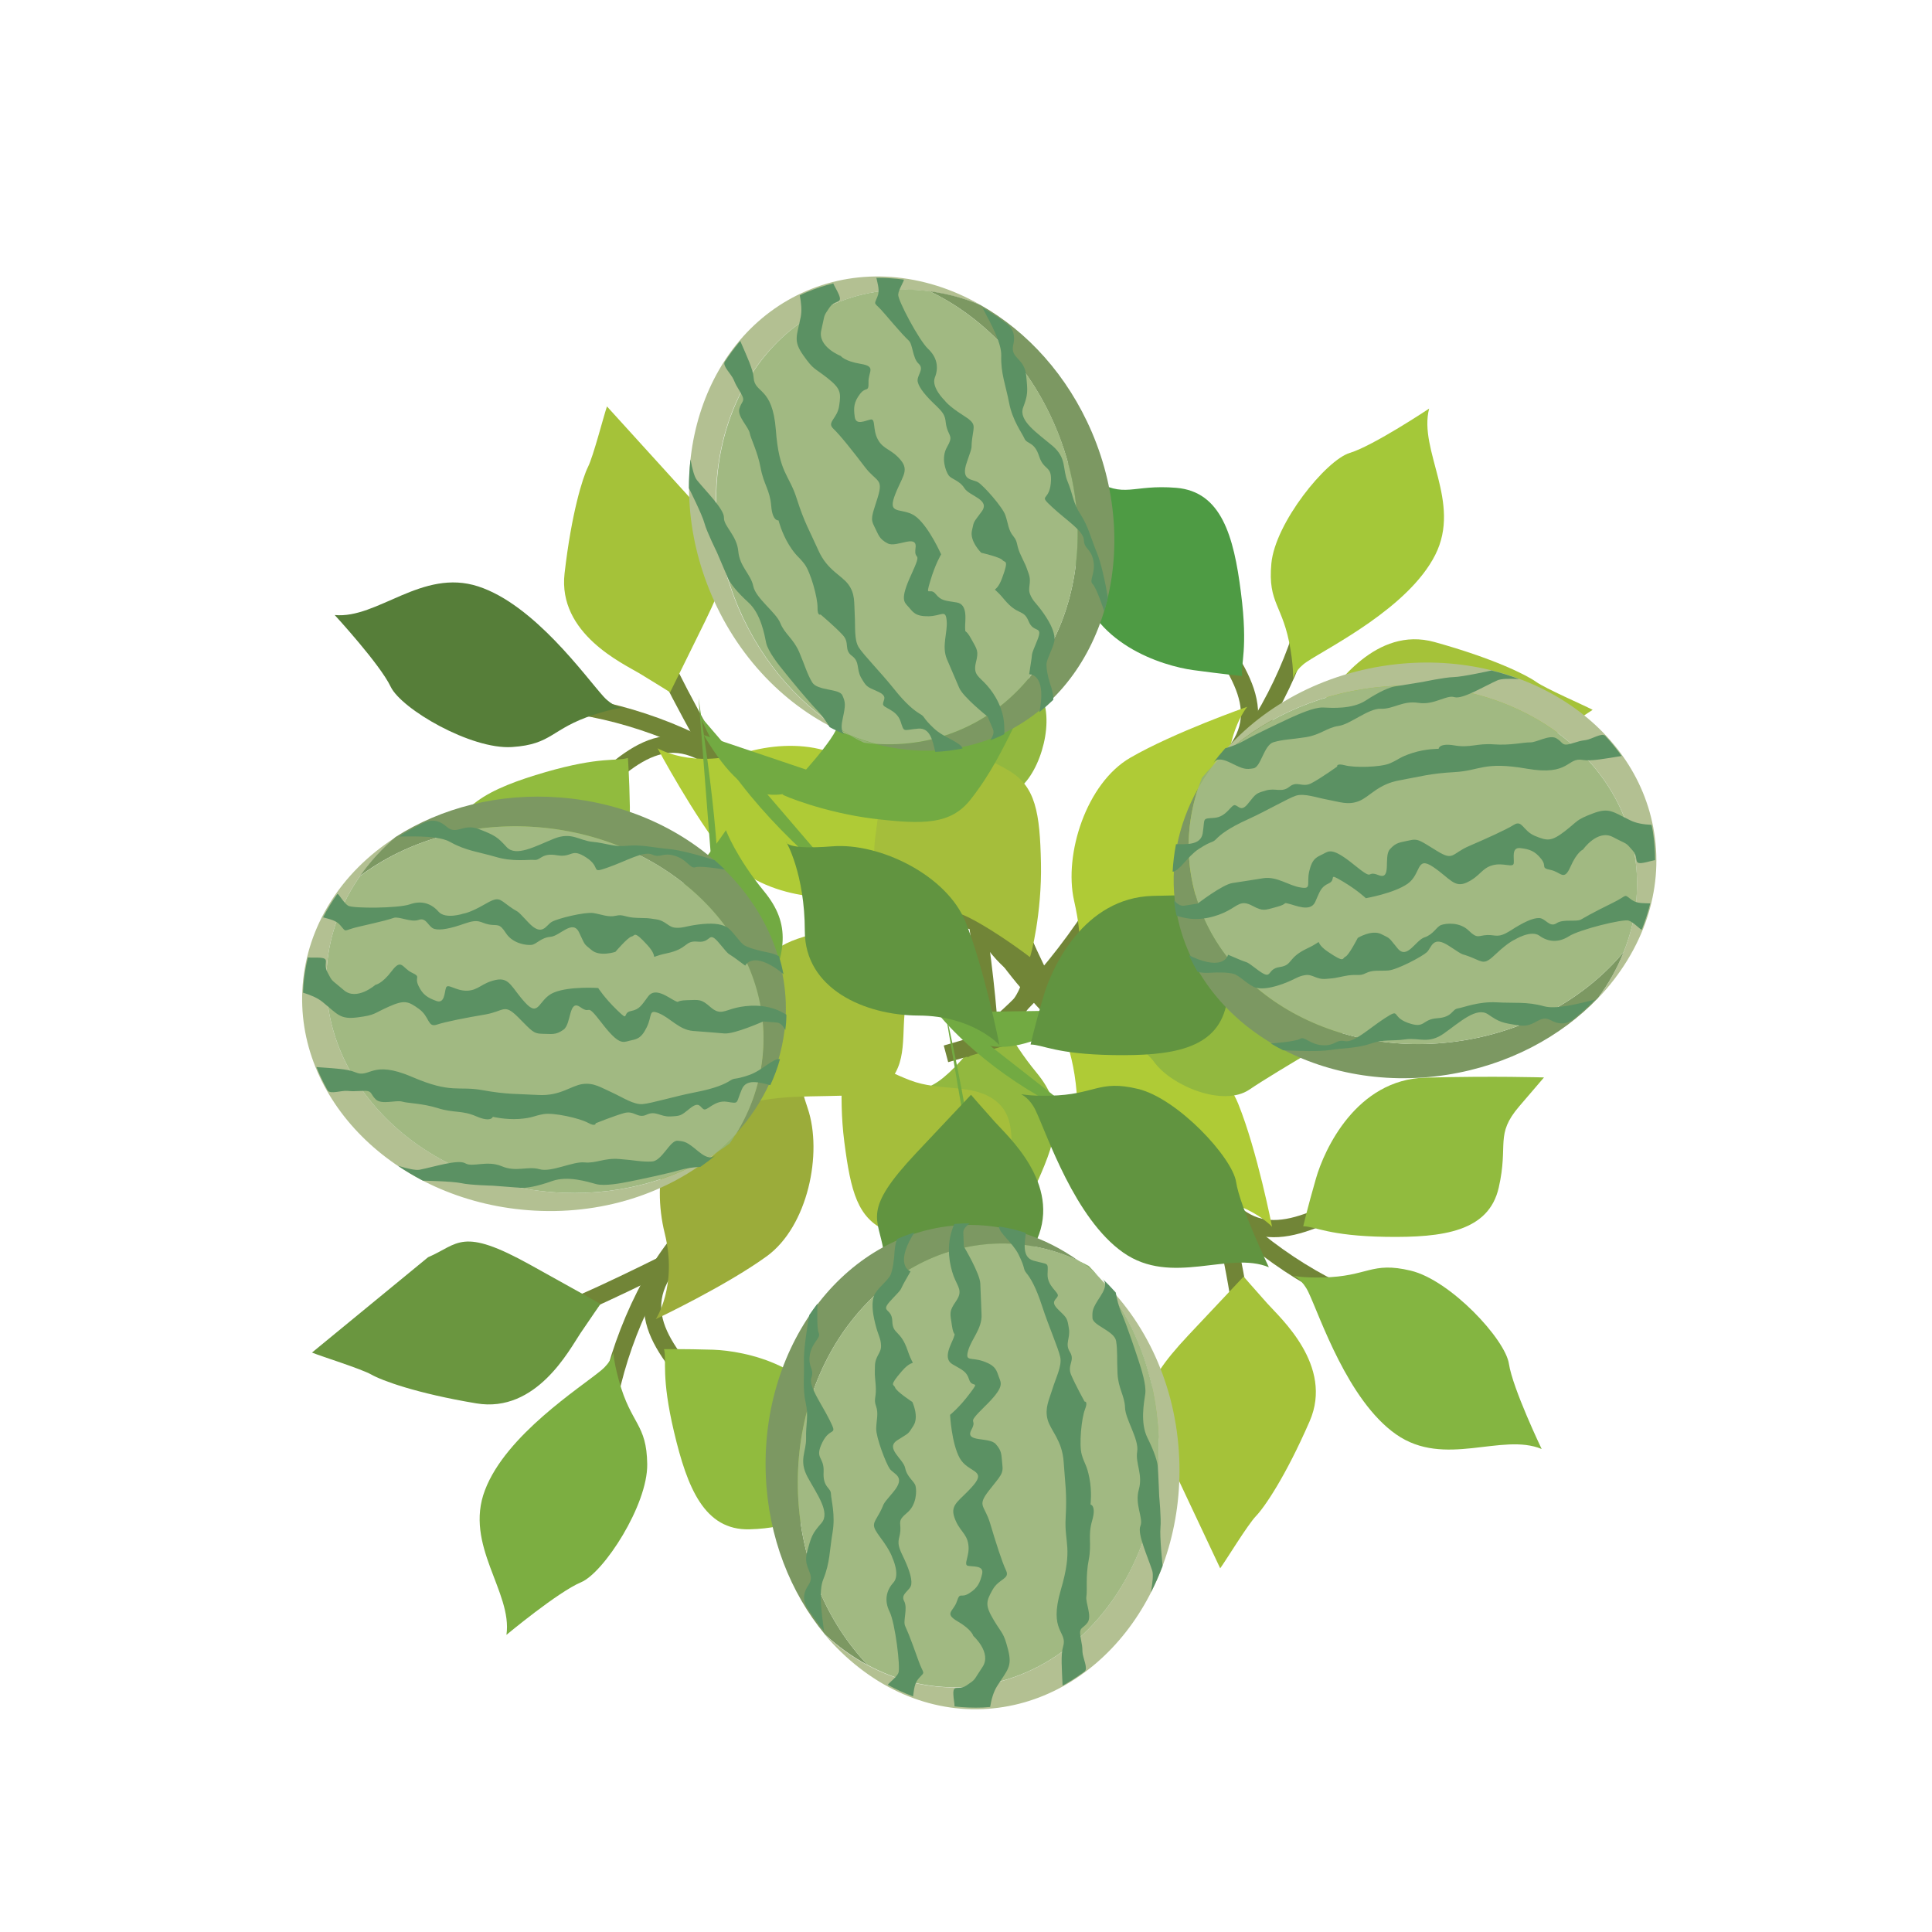<?xml version="1.0" encoding="utf-8"?>
<!-- Generator: Adobe Illustrator 23.1.1, SVG Export Plug-In . SVG Version: 6.00 Build 0)  -->
<svg version="1.1" id="Layer_1" xmlns="http://www.w3.org/2000/svg" xmlns:xlink="http://www.w3.org/1999/xlink" x="0px" y="0px"
	 viewBox="0 0 108 108" style="enable-background:new 0 0 108 108;" xml:space="preserve">
<style type="text/css">
	.st0{fill:none;stroke:#718537;stroke-width:0.963;stroke-miterlimit:10;}
	.st1{fill:#A5C239;}
	.st2{fill:#84B541;}
	.st3{fill:#91BB3E;}
	.st4{fill:#AFCB36;}
	.st5{fill:#92B83F;}
	.st6{fill:#A5BE3B;}
	.st7{fill:#6A963F;}
	.st8{fill:#7CAE41;}
	.st9{fill:#9BAC3A;}
	.st10{fill:#567E39;}
	.st11{fill:#A4C839;}
	.st12{fill:#4E9B44;}
	.st13{fill:#72AA42;}
	.st14{fill:#619440;}
	.st15{fill:#B3C092;}
	.st16{fill:#7C9862;}
	.st17{fill:#93B372;}
	.st18{fill:#A1B982;}
	.st19{fill:#5B9163;}
</style>
<g>
	<g>
		<g>
			<path class="st0" d="M69.6,75.57c-0.06-2.3-0.96-6.43-1.6-9.36"/>
			<path class="st0" d="M75.69,72.6c-3.04-1.22-6.94-3.97-8.87-6.94"/>
			<path class="st0" d="M76.74,66.62c-3.46,1.67-6.32,3.59-8.7,0.13"/>
			<path class="st0" d="M62.85,60.05c-3.66-2.83-7.13-6.59-8.48-9.89"/>
			<path class="st0" d="M55.35,62.76c0.42-4.77-0.88-12.09-1.06-13.59"/>
			<path class="st0" d="M61.81,53.69c-2.83,0.89-4.44,2.27-7.23-2.44"/>
			<path class="st1" d="M64.63,80.07c-0.29-1.83-1.23-2.21,1.83-5.46c3.06-3.25,3.06-3.25,3.06-3.25s0.61,0.71,1.32,1.5
				c0.71,0.8,3.73,3.47,2.37,6.59c-1.36,3.12-2.53,4.81-3,5.3s-1.66,2.45-2,2.92"/>
			<path class="st2" d="M86.18,81c-2.23-0.93-5.43,1.08-8.14-0.82s-4.25-6.59-4.9-7.95c-0.64-1.35-1.75-0.77,0.8-0.82
				s2.7-0.91,4.92-0.38c2.22,0.53,5.29,3.84,5.49,5.21C84.56,77.62,86.18,81,86.18,81z"/>
			<path class="st3" d="M72.85,68.55c0.67,0,1.41,0.54,4.62,0.59s5.75-0.3,6.31-2.75c0.56-2.45-0.23-2.94,1.15-4.55
				c1.38-1.61,1.38-1.61,1.38-1.61s-2.77-0.09-6.62,0.01c-3.86,0.1-5.66,4-6.13,5.65C73.09,67.52,72.85,68.55,72.85,68.55z"/>
			<path class="st4" d="M71.11,68.58c0,0-1.48-1.64-4.52-1.65c-3.04-0.01-6.36-1.51-6.36-4.72c0-3.21-1.04-4.99-1.04-4.99
				s-0.06,0.46,2.58,0.25c2.64-0.21,6.4,1.61,7.45,4.24C70.28,64.33,71.11,68.58,71.11,68.58z"/>
			<path class="st5" d="M52.87,72.66c0,0,3.91-3.92,5.11-6.57c1.2-2.65,1.53-4.23-0.03-6.12s-2.12-3.4-2.12-3.4s-2.2,3.28-3.65,4.05
				c-1.45,0.76-3.04,3.45-2.27,5.04S52.87,72.66,52.87,72.66z"/>
			<path class="st6" d="M58.98,54.58c0,0.05,2.34,1.02,5.12,1.36c2.79,0.33,4.29,0.32,5.39-1.07c1.1-1.39,1.83-2.85,2.61-4.47
				c0.78-1.62,0.88-2.28,1.52-2.43c0.64-0.15-0.81,0.56-3.88-0.2c-3.07-0.76-4.54-1.6-5.82-0.6c-1.28,1-1.23,2.86-2.27,4.34
				C60.62,52.99,58.98,54.58,58.98,54.58z"/>
		</g>
		<g>
			<path class="st0" d="M29.51,73.99c2.22-0.62,5.99-2.51,8.68-3.84"/>
			<path class="st0" d="M33.88,79.17c0.44-3.25,2.15-7.7,4.56-10.3"/>
			<path class="st0" d="M39.94,78.72c-2.46-2.94-5.03-5.25-2.26-8.4"/>
			<path class="st0" d="M42.9,63.64c1.85-4.24,4.64-8.53,7.5-10.64"/>
			<path class="st0" d="M38.44,57.03c4.73-0.77,11.5-3.82,12.92-4.36"/>
			<path class="st0" d="M48.82,61.08c-1.56-2.53-3.28-3.74,0.59-7.6"/>
			<path class="st7" d="M23.93,70.28c1.71-0.73,1.84-1.73,5.74,0.44c3.9,2.17,3.9,2.17,3.9,2.17s-0.53,0.76-1.13,1.65
				c-0.6,0.89-2.45,4.47-5.81,3.91c-3.36-0.56-5.29-1.28-5.87-1.61c-0.59-0.33-2.78-1.01-3.32-1.23"/>
			<path class="st8" d="M28.31,91.39c0.35-2.39-2.38-5.01-1.2-8.09c1.17-3.09,5.35-5.74,6.5-6.7c1.16-0.96,0.31-1.89,0.99,0.58
				s1.55,2.39,1.58,4.67c0.03,2.28-2.43,6.07-3.7,6.6C31.19,88.99,28.31,91.39,28.31,91.39z"/>
			<path class="st3" d="M37.12,75.42c0.16,0.64-0.18,1.5,0.56,4.63c0.74,3.13,1.7,5.5,4.21,5.44s2.8-0.94,4.7,0
				c1.9,0.94,1.9,0.94,1.9,0.94s-0.6-2.7-1.64-6.42c-1.04-3.71-5.27-4.5-6.98-4.56C38.17,75.4,37.12,75.42,37.12,75.42z"/>
			<path class="st9" d="M36.66,73.74c0,0,1.23-1.84,0.5-4.79c-0.73-2.95-0.1-6.54,3.02-7.33c3.11-0.79,4.58-2.23,4.58-2.23
				s-0.46,0.05,0.39,2.56c0.85,2.51,0.01,6.6-2.28,8.27C40.57,71.89,36.66,73.74,36.66,73.74z"/>
			<path class="st5" d="M28.23,57.05c0,0,4.76,2.83,7.62,3.34s4.48,0.44,5.93-1.52c1.45-1.97,2.77-2.89,2.77-2.89
				s-3.72-1.33-4.82-2.54c-1.1-1.21-4.09-2.1-5.44-0.96C32.93,53.62,28.23,57.05,28.23,57.05z"/>
			<path class="st6" d="M47.26,58.55c-0.05,0.02-0.42,2.52-0.06,5.3c0.36,2.78,0.74,4.24,2.36,4.96s3.21,1.08,4.97,1.44
				c1.76,0.36,2.42,0.29,2.72,0.88c0.3,0.58-0.75-0.65-0.76-3.81c-0.01-3.16,0.44-4.79-0.84-5.79c-1.28-0.99-3.07-0.49-4.77-1.14
				S47.26,58.55,47.26,58.55z"/>
		</g>
		<g>
			<path class="st0" d="M36.15,34.71c0.73,2.19,2.81,5.86,4.27,8.48"/>
			<path class="st0" d="M31.2,39.33c3.26,0.28,7.8,1.76,10.52,4.03"/>
			<path class="st0" d="M31.95,45.35c2.81-2.61,4.99-5.29,8.28-2.68"/>
			<path class="st0" d="M47.16,47.56c4.33,1.63,8.75,4.2,11.01,6.96"/>
			<path class="st0" d="M53.53,42.77c1,4.69,4.39,11.3,5,12.68"/>
			<path class="st0" d="M50.02,53.34c2.45-1.68,3.58-3.47,7.62,0.21"/>
			<path class="st1" d="M39.58,28.94c0.82,1.67,1.82,1.76-0.15,5.76s-1.97,4-1.97,4s-0.79-0.5-1.7-1.05s-4.59-2.22-4.2-5.6
				c0.39-3.38,1.01-5.35,1.31-5.95c0.3-0.6,0.87-2.83,1.06-3.38"/>
			<path class="st10" d="M18.71,34.38c2.4,0.23,4.88-2.62,8.02-1.6c3.14,1.02,6,5.05,7.01,6.16s1.9,0.22-0.53,1.01
				s-2.31,1.66-4.59,1.81s-6.18-2.12-6.78-3.37C21.25,37.14,18.71,34.38,18.71,34.38z"/>
			<path class="st3" d="M35.1,42.37c-0.64,0.2-1.51-0.1-4.6,0.79c-3.09,0.9-5.41,1.97-5.22,4.48c0.18,2.51,1.08,2.75,0.24,4.69
				c-0.85,1.95-0.85,1.95-0.85,1.95s2.67-0.73,6.33-1.96c3.66-1.23,4.23-5.49,4.21-7.2C35.18,43.42,35.1,42.37,35.1,42.37z"/>
			<path class="st4" d="M36.76,41.83c0,0,1.9,1.13,4.81,0.26c2.91-0.88,6.53-0.42,7.47,2.65c0.94,3.07,2.46,4.46,2.46,4.46
				s-0.07-0.46-2.54,0.52c-2.47,0.97-6.59,0.34-8.37-1.86C38.8,45.65,36.76,41.83,36.76,41.83z"/>
			<path class="st5" d="M53,32.57c0,0-2.59,4.89-2.95,7.78c-0.37,2.89-0.22,4.49,1.82,5.84c2.04,1.35,3.02,2.62,3.02,2.62
				s1.14-3.78,2.3-4.94c1.16-1.16,1.9-4.19,0.69-5.49C56.67,37.1,53,32.57,53,32.57z"/>
			<path class="st6" d="M52.46,51.66c-0.02-0.05-2.53-0.29-5.3,0.21c-2.76,0.5-4.19,0.95-4.83,2.61c-0.64,1.65-0.92,3.27-1.19,5.04
				c-0.27,1.77-0.17,2.43-0.74,2.76c-0.57,0.33,0.61-0.78,3.77-0.95c3.16-0.17,4.81,0.2,5.74-1.13c0.93-1.33,0.34-3.09,0.9-4.82
				C51.37,53.65,52.46,51.66,52.46,51.66z"/>
		</g>
		<g>
			<path class="st0" d="M76.85,40.02c-2.27,0.38-6.23,1.86-9.04,2.91"/>
			<path class="st0" d="M73.05,34.41c-0.78,3.18-2.95,7.43-5.62,9.76"/>
			<path class="st0" d="M66.99,34.22c2.14,3.19,4.45,5.75,1.36,8.59"/>
			<path class="st0" d="M62.44,48.9c-2.28,4.02-5.51,7.99-8.59,9.79"/>
			<path class="st0" d="M66.19,55.94c-4.78,0.26-11.84,2.58-13.31,2.97"/>
			<path class="st0" d="M56.29,50.82c1.28,2.68,2.87,4.07-1.39,7.5"/>
			<path class="st1" d="M82.01,44.3c-1.77,0.55-2.02,1.53-5.66-1.04c-3.65-2.57-3.65-2.57-3.65-2.57s0.61-0.7,1.3-1.52
				c0.69-0.82,2.91-4.19,6.19-3.28c3.28,0.91,5.12,1.83,5.67,2.22c0.55,0.39,2.66,1.3,3.17,1.57"/>
			<path class="st11" d="M79.89,22.84c-0.61,2.34,1.83,5.23,0.34,8.18s-5.92,5.14-7.17,5.97s-0.51,1.84-0.92-0.68
				s-1.28-2.54-1.07-4.81c0.21-2.27,3.06-5.78,4.38-6.18S79.89,22.84,79.89,22.84z"/>
			<path class="st12" d="M69.44,37.79c-0.1-0.66,0.34-1.47-0.07-4.66c-0.4-3.19-1.11-5.65-3.61-5.86s-2.88,0.64-4.67-0.49
				c-1.79-1.14-1.79-1.14-1.79-1.14s0.31,2.75,0.95,6.55s4.76,5.04,6.46,5.27S69.44,37.79,69.44,37.79z"/>
			<path class="st4" d="M69.72,39.51c0,0-1.41,1.7-1,4.71c0.42,3.01-0.6,6.51-3.77,6.97c-3.18,0.45-4.79,1.74-4.79,1.74
				s0.46,0-0.12-2.59s0.69-6.56,3.14-7.98C65.63,40.94,69.72,39.51,69.72,39.51z"/>
			<path class="st5" d="M76.34,57c0,0-4.43-3.32-7.22-4.13c-2.79-0.81-4.41-0.91-6.05,0.89c-1.65,1.8-3.06,2.58-3.06,2.58
				s3.56,1.72,4.52,3.04c0.96,1.32,3.84,2.52,5.31,1.53C71.3,59.91,76.34,57,76.34,57z"/>
			<path class="st6" d="M57.57,53.5c0.05-0.01,0.68-2.46,0.62-5.26c-0.06-2.8-0.29-4.29-1.82-5.18c-1.53-0.89-3.08-1.41-4.79-1.95
				c-1.71-0.54-2.38-0.55-2.62-1.16c-0.24-0.61,0.67,0.72,0.35,3.87s-0.94,4.72,0.23,5.84c1.17,1.12,3,0.82,4.62,1.63
				C55.77,52.11,57.57,53.5,57.57,53.5z"/>
		</g>
		<g>
			<g>
				<path class="st13" d="M54.35,65.41c-0.06-2.3-0.96-6.43-1.6-9.36"/>
				<path class="st13" d="M60.44,62.44c-3.04-1.22-6.94-3.97-8.87-6.94"/>
				<path class="st13" d="M61.5,56.46c-3.46,1.67-6.32,3.59-8.7,0.13"/>
				<path class="st13" d="M47.6,49.89c-3.66-2.83-7.13-6.59-8.48-9.89"/>
				<path class="st13" d="M40.11,52.6c0.42-4.77-0.88-12.09-1.06-13.59"/>
				<path class="st13" d="M46.57,43.53c-2.83,0.89-4.44,2.27-7.23-2.44"/>
				<g>
					<path class="st14" d="M49.39,69.91c-0.29-1.83-1.23-2.21,1.83-5.46c3.06-3.25,3.06-3.25,3.06-3.25s0.61,0.71,1.32,1.5
						c0.71,0.8,3.73,3.47,2.37,6.59c-1.36,3.12-2.53,4.81-3,5.3c-0.46,0.49-1.66,2.45-2,2.92"/>
				</g>
				<g>
					<path class="st14" d="M70.93,70.84c-2.23-0.93-5.43,1.08-8.14-0.82s-4.25-6.59-4.9-7.95c-0.64-1.35-1.75-0.77,0.8-0.82
						c2.55-0.05,2.7-0.91,4.92-0.38s5.29,3.84,5.49,5.21C69.31,67.46,70.93,70.84,70.93,70.84z"/>
				</g>
				<g>
					<path class="st14" d="M57.61,58.39c0.67,0,1.41,0.54,4.62,0.59s5.75-0.3,6.31-2.75c0.56-2.45-0.23-2.94,1.15-4.55
						c1.38-1.61,1.38-1.61,1.38-1.61s-2.77-0.09-6.62,0.01c-3.86,0.1-5.66,4-6.13,5.65C57.84,57.36,57.61,58.39,57.61,58.39z"/>
				</g>
				<g>
					<path class="st14" d="M55.87,58.42c0,0-1.48-1.64-4.52-1.65c-3.04-0.01-6.36-1.51-6.36-4.72c0-3.21-1.04-4.99-1.04-4.99
						s-0.06,0.46,2.58,0.25c2.64-0.21,6.4,1.61,7.45,4.24C55.03,54.17,55.87,58.42,55.87,58.42z"/>
				</g>
				<g>
					<path class="st13" d="M37.62,62.5c0,0,3.91-3.92,5.11-6.57c1.2-2.65,1.53-4.23-0.03-6.12c-1.55-1.89-2.12-3.4-2.12-3.4
						s-2.2,3.28-3.65,4.05s-3.04,3.45-2.27,5.04C35.45,57.1,37.62,62.5,37.62,62.5z"/>
				</g>
				<g>
					<path class="st13" d="M43.74,44.41c0,0.05,2.34,1.02,5.12,1.36c2.79,0.33,4.29,0.32,5.39-1.07c1.1-1.39,1.83-2.85,2.61-4.47
						c0.78-1.62,0.88-2.28,1.52-2.43c0.64-0.15-0.81,0.56-3.88-0.2c-3.07-0.76-4.54-1.6-5.82-0.6c-1.28,1-1.23,2.86-2.27,4.34
						C45.37,42.83,43.74,44.41,43.74,44.41z"/>
				</g>
			</g>
		</g>
	</g>
	<g>
		<path class="st15" d="M50.24,94.59c1.45,0.67,3.04,1.02,4.69,0.95c6.38-0.27,11.3-6.54,10.99-14.01
			c-0.17-4.1-1.89-7.71-4.46-10.09c1.92,2.31,3.16,5.42,3.3,8.87c0.31,7.47-4.61,13.74-10.99,14.01c-1.87,0.08-3.66-0.37-5.27-1.23
			c-0.86-0.46-1.66-1.04-2.4-1.72C47.27,92.75,48.68,93.86,50.24,94.59z"/>
		<path class="st16" d="M48.51,93.08c-2.26-2.37-3.74-5.74-3.9-9.54C44.3,76.07,49.22,69.8,55.6,69.53
			c1.65-0.07,3.24,0.27,4.69,0.95c-1.89-1.35-4.13-2.09-6.49-2c-6.38,0.27-11.3,6.54-10.99,14.01c0.14,3.45,1.38,6.55,3.3,8.87
			C46.85,92.04,47.65,92.62,48.51,93.08z"/>
		<path class="st17" d="M61.47,71.44c-0.19-0.23-0.39-0.45-0.6-0.67c-0.19-0.1-0.38-0.2-0.57-0.29
			C60.7,70.77,61.09,71.09,61.47,71.44z"/>
		<path class="st18" d="M44.61,83.54c0.16,3.8,1.64,7.17,3.9,9.54c1.6,0.86,3.39,1.31,5.27,1.23c6.38-0.27,11.3-6.54,10.99-14.01
			c-0.14-3.45-1.38-6.55-3.3-8.87c-0.37-0.35-0.76-0.67-1.17-0.96c-1.45-0.67-3.04-1.02-4.69-0.95
			C49.22,69.8,44.3,76.07,44.61,83.54z"/>
		<path class="st19" d="M53.31,71.34c0.24,0.62,0.53,0.82,0.13,1.4c-0.4,0.58-0.33,0.65-0.23,1.34c0.1,0.7,0.23,0.34,0.1,0.7
			c-0.13,0.36-0.63,1.15-0.07,1.48c0.56,0.33,0.79,0.39,0.94,0.87c0.16,0.49,0.64-0.03,0.03,0.77c-0.6,0.8-1.1,1.19-1.1,1.19
			s0.08,1.59,0.54,2.42c0.46,0.82,1.51,0.64,0.77,1.51s-1.33,1.04-1.07,1.8c0.26,0.76,0.69,0.88,0.78,1.51
			c0.1,0.63-0.3,1.14-0.02,1.2c0.28,0.06,0.91-0.04,0.79,0.46c-0.12,0.5-0.25,0.78-0.73,1.08c-0.48,0.3-0.49-0.12-0.68,0.45
			c-0.19,0.57-0.74,0.66,0.05,1.12c0.79,0.46,0.87,0.81,0.87,0.81s1.05,0.94,0.51,1.74c-0.54,0.8-0.34,0.65-0.88,1.02
			c-0.55,0.37-0.86-0.24-0.71,0.87c0.02,0.12,0.03,0.22,0.03,0.31c0.52,0.06,1.04,0.08,1.58,0.06c0.14-0.01,0.27-0.02,0.41-0.03
			c0.07-0.44,0.19-0.84,0.38-1.15c0.59-0.94,0.87-1.09,0.62-2.06c-0.25-0.97-0.31-0.83-0.8-1.65c-0.49-0.82-0.43-1.04-0.07-1.68
			c0.36-0.65,0.99-0.6,0.76-1.09c-0.23-0.48-0.58-1.59-0.89-2.63c-0.31-1.04-0.75-0.95-0.08-1.82c0.68-0.87,0.83-0.95,0.76-1.48
			c-0.06-0.52,0-0.73-0.37-1.14c-0.37-0.41-1.75-0.07-1.36-0.79c0.39-0.72-0.39-0.19,0.74-1.3c1.13-1.1,0.93-1.3,0.8-1.65
			c-0.13-0.35-0.15-0.63-0.86-0.88c-0.71-0.25-1.04,0.04-0.86-0.6c0.18-0.64,0.78-1.23,0.75-2c-0.03-0.77-0.05-1.19-0.07-1.75
			c-0.02-0.56-0.92-2.07-0.92-2.07s-0.01-0.26-0.03-0.77c-0.01-0.22,0.17-0.38,0.36-0.52c-0.13,0-0.25,0-0.38,0
			c-0.16,0.01-0.32,0.02-0.48,0.03c-0.05,0.11-0.1,0.23-0.14,0.37C52.9,69.74,53.08,70.71,53.31,71.34z"/>
		<path class="st19" d="M56.94,70.13c0.41,0.83,0.22,0.76,0.44,1.04c0.22,0.27,0.52,0.75,0.88,1.86c0.36,1.11,0.91,2.35,1.01,2.84
			c0.1,0.49-0.24,1.13-0.44,1.78c-0.2,0.64-0.43,1.07-0.27,1.7c0.17,0.63,0.82,1.16,0.9,2.38s0.19,1.72,0.11,3.13
			c-0.08,1.41,0.42,1.67-0.27,4.02c-0.69,2.35,0.39,2.3,0.13,3.16c-0.14,0.45-0.07,1.26-0.03,2.19c0.42-0.23,0.83-0.5,1.23-0.79
			c0.21-0.17-0.1-0.75-0.12-1.1c-0.01-0.35-0.01-0.28-0.11-0.84c-0.09-0.56,0.12-0.43,0.39-0.79c0.27-0.36-0.12-1.12-0.06-1.47
			c0.06-0.35-0.05-1.12,0.13-2.04s-0.06-1.33,0.19-2.19c0.25-0.85-0.09-0.91-0.09-0.91s0.09-0.71-0.06-1.47
			c-0.15-0.77-0.27-0.76-0.43-1.32c-0.16-0.56-0.01-2.04,0.18-2.52s-0.02-0.44-0.02-0.44s-0.53-0.96-0.76-1.51
			c-0.22-0.55,0.24-0.78-0.06-1.26c-0.3-0.48,0.04-0.77-0.06-1.33c-0.09-0.56-0.09-0.56-0.58-1.03c-0.49-0.47-0.12-0.56-0.04-0.77
			c0.08-0.21-0.6-0.54-0.57-1.24c0.03-0.7,0.06-0.49-0.79-0.74c-0.62-0.18-0.51-0.91-0.42-1.55c-0.49-0.16-0.99-0.28-1.5-0.36
			C55.82,68.9,56.6,69.45,56.94,70.13z"/>
		<path class="st19" d="M49.78,71.27c-0.12,0.29-0.8,0.81-0.92,1.16c-0.13,0.36-0.11,0.85,0.06,1.54c0.17,0.7,0.32,0.83,0.33,1.25
			c0.02,0.42-0.33,0.58-0.34,1.14c-0.01,0.56-0.02,0.35,0.04,1.05c0.06,0.7-0.13,0.78,0.02,1.19c0.15,0.42,0.02,0.77,0.01,1.26
			c-0.01,0.49,0.54,1.94,0.76,2.25c0.22,0.31,0.93,0.42,0.19,1.3c-0.74,0.87-0.41,0.51-0.76,1.16c-0.36,0.65-0.5,0.65,0.06,1.4
			c0.56,0.75,0.65,1.1,0.65,1.1s0.46,0.96,0.06,1.4s-0.52,1.01-0.21,1.63c0.31,0.62,0.62,3.14,0.49,3.42
			c-0.12,0.28-0.62,0.61-0.58,0.67c0.45,0.25,0.92,0.46,1.4,0.64c0.06-0.39,0.07-0.73,0.32-1.01c0.4-0.44,0.27-0.15-0.04-1.05
			c-0.2-0.56-0.37-1.03-0.51-1.38c-0.09-0.22-0.16-0.38-0.21-0.49c-0.14-0.28,0.16-0.99-0.06-1.4s0.35-0.58,0.4-0.93
			c0.05-0.35-0.14-0.91-0.51-1.67c-0.37-0.76-0.13-0.84-0.1-1.33c0.03-0.49-0.17-0.55,0.37-1c0.54-0.44,0.55-1.22,0.48-1.5
			c-0.07-0.28-0.47-0.48-0.58-1c-0.1-0.52-1.14-1.11-0.44-1.56c0.7-0.45,0.57-0.3,0.9-0.81c0.33-0.51-0.06-1.33-0.06-1.33
			s-0.9-0.59-0.96-0.8c-0.07-0.21-0.38-0.05,0.38-0.93c0.76-0.87,0.72,0.04,0.32-1.14c-0.4-1.18-0.84-0.88-0.86-1.65
			c-0.02-0.77-0.74-0.46-0.05-1.19c0.69-0.73,0.42-0.44,0.74-1.01c0.33-0.58,0.33-0.58,0.33-0.58s-0.78-0.25-0.07-1.68
			c0.09-0.18,0.19-0.34,0.29-0.5c-0.33,0.11-0.65,0.23-0.97,0.37c-0.09,0.23-0.12,0.44-0.14,0.65
			C49.98,70.49,49.9,70.99,49.78,71.27z"/>
		<path class="st19" d="M44.94,76.11c0.03,0.77-0.08,1.55,0.1,2.31c0.17,0.77,0,1.19,0.02,1.97c0.02,0.77-0.43,1.23,0.09,2.19
			c0.52,0.95,1.28,1.97,0.77,2.56c-0.51,0.58-0.57,0.73-0.81,1.65s0.52,1.18,0.08,1.82c-0.38,0.56-0.24,0.98-0.08,1.25
			c0,0,0,0.01,0.01,0.01c0.01,0.01,0.01,0.02,0.02,0.03c0.28,0.45,0.59,0.87,0.92,1.27c-0.14-1.07-0.3-2.24-0.04-2.88
			c0.38-0.93,0.35-1.63,0.52-2.62c0.17-0.99-0.08-1.82-0.09-2.17c-0.01-0.35-0.46-0.34-0.41-1.22c0.04-0.88-0.53-0.71-0.07-1.65
			c0.46-0.93,0.89-0.28,0.4-1.26c-0.49-0.98-1.18-1.87-1.01-2.37c0.17-0.5-0.2-0.55-0.09-1.26c0.12-0.71,0.63-0.94,0.5-1.22
			c-0.13-0.27-0.07-1.63-0.07-1.65c-0.16,0.21-0.31,0.42-0.46,0.64C45.09,74.34,44.92,75.52,44.94,76.11z"/>
		<path class="st19" d="M61.51,72.47c-0.44,0.67-0.46,0.79-0.44,1.21c0.02,0.42,1.22,0.72,1.32,1.28c0.09,0.56,0.04,0.98,0.08,1.82
			c0.04,0.84,0.4,1.25,0.42,1.9c0.01,0.65,0.79,1.77,0.68,2.46c-0.11,0.68,0.33,1.27,0.09,2.13c-0.24,0.85,0.27,1.6,0.09,2.03
			c-0.19,0.43,0.42,1.74,0.66,2.5c0.07,0.21,0.02,0.67-0.07,1.21c0.24-0.47,0.46-0.97,0.65-1.47c0,0-0.17-1.65-0.12-2.15
			c0.05-0.49-0.07-1.75-0.07-1.75s-0.05-1.26-0.07-1.57c-0.01-0.31-0.18-0.88-0.59-1.7c-0.41-0.83-0.19-1.96-0.12-2.45
			c0.07-0.49-0.22-1.4-0.38-1.88c-0.16-0.49-0.64-1.94-0.97-2.7c-0.13-0.3-0.23-0.69-0.3-1.09c-0.24-0.27-0.49-0.53-0.76-0.78
			C61.77,71.63,61.93,71.83,61.51,72.47z"/>
	</g>
	<g>
		<path class="st15" d="M18.42,50.51c-0.84,1.36-1.37,2.9-1.5,4.55c-0.5,6.37,5.14,12.01,12.59,12.59
			c4.09,0.32,7.88-0.95,10.55-3.22c-2.53,1.63-5.75,2.48-9.2,2.21c-7.45-0.59-13.09-6.22-12.59-12.59c0.15-1.87,0.81-3.59,1.86-5.08
			c0.56-0.8,1.23-1.53,1.99-2.17C20.59,47.78,19.32,49.04,18.42,50.51z"/>
		<path class="st16" d="M20.12,48.97c2.62-1.96,6.15-3.02,9.93-2.73c7.45,0.59,13.09,6.22,12.59,12.59
			c-0.13,1.65-0.66,3.18-1.5,4.55c1.57-1.72,2.57-3.85,2.76-6.21c0.5-6.37-5.14-12.01-12.59-12.59c-3.44-0.27-6.67,0.59-9.2,2.21
			C21.35,47.44,20.68,48.17,20.12,48.97z"/>
		<path class="st17" d="M40.05,64.43c0.25-0.16,0.5-0.33,0.74-0.51c0.12-0.18,0.24-0.35,0.35-0.54
			C40.81,63.75,40.44,64.1,40.05,64.43z"/>
		<path class="st18" d="M30.06,46.24c-3.79-0.3-7.31,0.77-9.93,2.73c-1.05,1.49-1.71,3.21-1.86,5.08
			c-0.5,6.37,5.14,12.01,12.59,12.59c3.44,0.27,6.67-0.59,9.2-2.21c0.39-0.33,0.75-0.68,1.09-1.05c0.84-1.36,1.37-2.9,1.5-4.55
			C43.15,52.47,37.51,46.83,30.06,46.24z"/>
		<path class="st19" d="M41.13,56.34c-0.65,0.16-0.88,0.42-1.41-0.04c-0.53-0.46-0.6-0.41-1.31-0.39c-0.71,0.02-0.37,0.19-0.71,0.02
			c-0.34-0.17-1.07-0.76-1.46-0.24s-0.48,0.73-0.98,0.83s-0.05,0.64-0.77-0.06c-0.72-0.7-1.05-1.23-1.05-1.23s-1.59-0.11-2.47,0.25
			c-0.87,0.35-0.82,1.43-1.6,0.58c-0.78-0.84-0.87-1.45-1.66-1.28c-0.79,0.17-0.96,0.58-1.6,0.6c-0.64,0.02-1.09-0.44-1.18-0.16
			c-0.09,0.27-0.07,0.91-0.55,0.73c-0.48-0.18-0.75-0.34-0.99-0.85c-0.24-0.51,0.18-0.47-0.37-0.73c-0.54-0.26-0.57-0.82-1.12-0.09
			c-0.55,0.73-0.91,0.77-0.91,0.77s-1.06,0.93-1.78,0.29c-0.73-0.63-0.6-0.41-0.91-1c-0.31-0.59,0.35-0.83-0.78-0.81
			c-0.12,0-0.22,0-0.31-0.01c-0.12,0.51-0.21,1.03-0.25,1.56c-0.01,0.14-0.01,0.27-0.02,0.41c0.42,0.13,0.81,0.29,1.09,0.52
			c0.86,0.7,0.98,0.99,1.97,0.86c1-0.13,0.86-0.21,1.74-0.6c0.88-0.39,1.08-0.3,1.68,0.13c0.6,0.43,0.48,1.05,0.99,0.88
			c0.51-0.17,1.65-0.39,2.72-0.57c1.07-0.19,1.04-0.63,1.82,0.14c0.78,0.78,0.85,0.93,1.37,0.94c0.52,0,0.73,0.09,1.18-0.23
			c0.45-0.32,0.28-1.73,0.94-1.26c0.67,0.47,0.24-0.36,1.2,0.89c0.96,1.25,1.18,1.08,1.54,0.99c0.36-0.09,0.64-0.07,0.97-0.75
			c0.33-0.67,0.08-1.04,0.7-0.78c0.61,0.25,1.12,0.92,1.89,0.98c0.77,0.06,1.19,0.09,1.75,0.14c0.56,0.05,2.17-0.67,2.17-0.67
			s0.26,0.02,0.77,0.06c0.21,0.02,0.36,0.21,0.47,0.42c0.01-0.13,0.03-0.25,0.04-0.38c0.01-0.16,0.02-0.32,0.02-0.48
			c-0.1-0.06-0.22-0.13-0.35-0.19C42.77,56.12,41.78,56.18,41.13,56.34z"/>
		<path class="st19" d="M41.89,60.09c-0.87,0.3-0.78,0.13-1.08,0.32c-0.3,0.19-0.81,0.43-1.95,0.65c-1.14,0.22-2.44,0.62-2.94,0.66
			c-0.5,0.04-1.1-0.37-1.71-0.65c-0.61-0.27-1.01-0.56-1.65-0.47c-0.64,0.09-1.25,0.68-2.47,0.61c-1.22-0.07-1.73-0.02-3.12-0.27
			c-1.39-0.25-1.71,0.22-3.96-0.75c-2.25-0.96-2.33,0.11-3.15-0.25c-0.43-0.19-1.24-0.22-2.17-0.29c0.18,0.45,0.39,0.89,0.63,1.31
			c0.15,0.22,0.76-0.01,1.1,0.02c0.35,0.03,0.28,0.02,0.85,0c0.57-0.03,0.41,0.17,0.74,0.48c0.33,0.31,1.13,0.02,1.47,0.12
			c0.34,0.1,1.12,0.09,2.01,0.37c0.89,0.28,1.33,0.1,2.15,0.46c0.82,0.35,0.91,0.02,0.91,0.02s0.69,0.17,1.47,0.12
			c0.78-0.06,0.79-0.17,1.36-0.27c0.57-0.1,2.02,0.23,2.48,0.48c0.45,0.25,0.44,0.03,0.44,0.03s1.02-0.41,1.59-0.57
			c0.58-0.16,0.75,0.33,1.26,0.09s0.76,0.13,1.33,0.1c0.57-0.03,0.57-0.03,1.09-0.45c0.53-0.43,0.57-0.05,0.77,0.05
			s0.61-0.53,1.3-0.42c0.7,0.11,0.48,0.12,0.83-0.7c0.25-0.6,0.97-0.39,1.59-0.23c0.22-0.47,0.4-0.95,0.54-1.45
			C43.25,59.12,42.61,59.84,41.89,60.09z"/>
		<path class="st19" d="M41.62,52.85c-0.27-0.15-0.7-0.89-1.04-1.05c-0.34-0.17-0.83-0.21-1.54-0.12c-0.71,0.09-0.86,0.21-1.28,0.18
			c-0.42-0.03-0.53-0.39-1.09-0.47c-0.56-0.08-0.35-0.06-1.05-0.08c-0.7-0.02-0.76-0.22-1.19-0.12c-0.43,0.1-0.77-0.07-1.26-0.15
			c-0.49-0.07-1.99,0.3-2.32,0.49c-0.33,0.18-0.53,0.87-1.31,0.04c-0.78-0.84-0.46-0.47-1.06-0.9c-0.6-0.43-0.59-0.58-1.4-0.11
			c-0.81,0.47-1.17,0.51-1.17,0.51s-1.01,0.34-1.4-0.11c-0.39-0.45-0.94-0.64-1.59-0.41c-0.65,0.23-3.19,0.24-3.46,0.08
			c-0.26-0.16-0.53-0.69-0.6-0.66c-0.3,0.42-0.57,0.86-0.8,1.31c0.38,0.11,0.72,0.16,0.96,0.44c0.39,0.45,0.12,0.29,1.05,0.08
			c0.58-0.13,1.07-0.25,1.43-0.34c0.22-0.06,0.4-0.11,0.51-0.15c0.29-0.1,0.96,0.27,1.4,0.11c0.44-0.16,0.53,0.42,0.88,0.51
			c0.34,0.09,0.92-0.03,1.71-0.31c0.8-0.28,0.85-0.03,1.33,0.06c0.49,0.09,0.57-0.11,0.95,0.48c0.38,0.59,1.14,0.69,1.43,0.66
			c0.28-0.03,0.53-0.41,1.06-0.45s1.24-1,1.6-0.25c0.36,0.75,0.23,0.6,0.7,0.99c0.46,0.39,1.33,0.1,1.33,0.1s0.7-0.82,0.91-0.86
			s0.1-0.37,0.88,0.48c0.78,0.86-0.13,0.71,1.09,0.46c1.22-0.26,0.97-0.73,1.74-0.65s0.55-0.67,1.19,0.09
			c0.64,0.77,0.39,0.47,0.92,0.86c0.53,0.39,0.53,0.39,0.53,0.39s0.34-0.75,1.68,0.13c0.17,0.11,0.32,0.23,0.46,0.35
			c-0.07-0.34-0.15-0.68-0.26-1.01c-0.22-0.12-0.43-0.17-0.63-0.21C42.37,53.13,41.89,53,41.62,52.85z"/>
		<path class="st19" d="M37.39,47.46c-0.77-0.06-1.53-0.26-2.31-0.18c-0.78,0.08-1.19-0.15-1.95-0.22
			c-0.77-0.07-1.17-0.58-2.18-0.17c-1.01,0.41-2.11,1.03-2.63,0.46c-0.52-0.57-0.65-0.65-1.54-1c-0.89-0.35-1.24,0.37-1.82-0.14
			c-0.51-0.45-0.94-0.35-1.23-0.23c0,0-0.01,0-0.01,0c-0.01,0.01-0.02,0.01-0.04,0.02c-0.48,0.23-0.93,0.48-1.37,0.76
			c1.07-0.01,2.26-0.03,2.86,0.31c0.88,0.49,1.58,0.55,2.54,0.83c0.96,0.29,1.82,0.14,2.17,0.17c0.35,0.03,0.39-0.41,1.26-0.26
			c0.87,0.15,0.77-0.44,1.64,0.13c0.87,0.57,0.17,0.92,1.21,0.55c1.03-0.36,1.99-0.94,2.47-0.72c0.48,0.22,0.57-0.14,1.26,0.07
			c0.69,0.2,0.86,0.74,1.15,0.64c0.29-0.1,1.63,0.13,1.65,0.13c-0.19-0.18-0.38-0.36-0.58-0.53C39.14,47.82,37.98,47.51,37.39,47.46
			z"/>
		<path class="st19" d="M39.02,64.35c-0.61-0.51-0.73-0.55-1.15-0.58c-0.42-0.03-0.86,1.13-1.43,1.16
			c-0.57,0.03-0.98-0.08-1.82-0.14c-0.84-0.07-1.29,0.25-1.94,0.19c-0.65-0.07-1.86,0.57-2.52,0.38c-0.67-0.19-1.31,0.18-2.12-0.17
			c-0.82-0.34-1.63,0.08-2.03-0.16c-0.4-0.24-1.78,0.21-2.56,0.36c-0.22,0.04-0.66-0.06-1.2-0.22c0.44,0.3,0.9,0.57,1.39,0.83
			c0,0,1.66,0.03,2.15,0.14c0.48,0.11,1.75,0.14,1.75,0.14s1.26,0.1,1.57,0.12c0.31,0.02,0.89-0.07,1.76-0.38
			c0.87-0.31,1.97,0.04,2.45,0.17c0.48,0.13,1.41-0.05,1.91-0.15c0.5-0.1,2-0.41,2.8-0.64c0.31-0.09,0.71-0.15,1.12-0.17
			c0.3-0.21,0.59-0.43,0.87-0.66C39.83,64.71,39.61,64.84,39.02,64.35z"/>
	</g>
	<g>
		<path class="st15" d="M92.07,51.32c0.5-1.52,0.66-3.14,0.4-4.77c-1-6.31-7.79-10.48-15.17-9.32c-4.06,0.64-7.44,2.76-9.51,5.58
			c2.08-2.17,5.02-3.76,8.43-4.29c7.38-1.16,14.18,3.01,15.17,9.32c0.29,1.85,0.05,3.68-0.62,5.37c-0.36,0.9-0.84,1.77-1.43,2.58
			C90.59,54.48,91.53,52.95,92.07,51.32z"/>
		<path class="st16" d="M90.77,53.21c-2.09,2.51-5.27,4.37-9.03,4.96c-7.38,1.16-14.18-3.01-15.17-9.32
			c-0.26-1.63-0.1-3.25,0.4-4.77c-1.13,2.03-1.61,4.34-1.24,6.68c1,6.31,7.79,10.48,15.17,9.32c3.41-0.54,6.35-2.12,8.43-4.29
			C89.93,54.98,90.41,54.11,90.77,53.21z"/>
		<path class="st17" d="M67.79,42.81c-0.21,0.22-0.41,0.44-0.6,0.67c-0.08,0.2-0.15,0.4-0.22,0.6
			C67.22,43.65,67.49,43.22,67.79,42.81z"/>
		<path class="st18" d="M81.74,58.17c3.75-0.59,6.94-2.45,9.03-4.96c0.67-1.69,0.92-3.52,0.62-5.37c-1-6.31-7.79-10.48-15.17-9.32
			c-3.41,0.54-6.35,2.12-8.43,4.29c-0.3,0.41-0.57,0.83-0.82,1.27c-0.5,1.52-0.66,3.14-0.4,4.77
			C67.57,55.16,74.36,59.34,81.74,58.17z"/>
		<path class="st19" d="M68.62,50.92c0.59-0.31,0.76-0.62,1.38-0.29c0.62,0.33,0.68,0.25,1.36,0.07c0.68-0.18,0.31-0.27,0.68-0.18
			c0.37,0.08,1.21,0.49,1.48-0.1s0.3-0.83,0.76-1.04c0.46-0.21-0.1-0.63,0.76-0.12c0.86,0.51,1.31,0.95,1.31,0.95
			s1.57-0.27,2.34-0.81c0.77-0.55,0.46-1.58,1.42-0.94c0.95,0.64,1.19,1.21,1.91,0.86c0.73-0.35,0.8-0.78,1.41-0.95
			c0.61-0.17,1.16,0.17,1.19-0.12c0.03-0.29-0.14-0.9,0.37-0.84c0.51,0.06,0.81,0.16,1.16,0.6c0.35,0.44-0.06,0.5,0.53,0.62
			c0.59,0.12,0.74,0.66,1.11-0.18c0.37-0.84,0.7-0.96,0.7-0.96s0.81-1.15,1.67-0.7c0.85,0.45,0.68,0.26,1.11,0.76
			c0.43,0.5-0.14,0.89,0.95,0.6c0.11-0.03,0.21-0.05,0.3-0.07c0-0.52-0.04-1.05-0.12-1.57c-0.02-0.14-0.05-0.27-0.08-0.4
			c-0.44-0.02-0.86-0.09-1.18-0.25c-1-0.48-1.18-0.74-2.12-0.38c-0.94,0.36-0.79,0.4-1.55,0.99c-0.76,0.58-0.98,0.54-1.66,0.26
			c-0.68-0.28-0.71-0.91-1.17-0.63c-0.45,0.28-1.51,0.76-2.51,1.19c-1,0.43-0.86,0.86-1.8,0.28c-0.94-0.57-1.04-0.71-1.55-0.59
			c-0.51,0.12-0.73,0.09-1.09,0.5c-0.36,0.41,0.13,1.74-0.63,1.44c-0.76-0.3-0.15,0.41-1.37-0.58c-1.22-0.99-1.4-0.77-1.73-0.6
			c-0.33,0.17-0.6,0.22-0.77,0.95c-0.17,0.73,0.16,1.03-0.49,0.92c-0.66-0.1-1.31-0.63-2.07-0.52c-0.76,0.12-1.18,0.19-1.73,0.27
			c-0.56,0.08-1.95,1.15-1.95,1.15s-0.25,0.04-0.76,0.12c-0.21,0.03-0.4-0.12-0.56-0.29c0.01,0.13,0.03,0.25,0.05,0.38
			c0.02,0.16,0.06,0.31,0.09,0.47c0.12,0.04,0.24,0.07,0.38,0.1C67.08,51.52,68.03,51.23,68.62,50.92z"/>
		<path class="st19" d="M67.01,47.46c0.77-0.5,0.73-0.31,0.98-0.56c0.24-0.25,0.69-0.61,1.75-1.09c1.06-0.48,2.23-1.17,2.7-1.33
			c0.47-0.15,1.15,0.11,1.81,0.23c0.66,0.12,1.11,0.31,1.72,0.07c0.6-0.24,1.06-0.95,2.27-1.16c1.21-0.22,1.68-0.38,3.09-0.46
			c1.41-0.08,1.61-0.61,4.02-0.19c2.41,0.42,2.24-0.65,3.12-0.49c0.47,0.08,1.26-0.07,2.18-0.22c-0.28-0.4-0.59-0.77-0.92-1.13
			c-0.2-0.18-0.74,0.19-1.08,0.24c-0.35,0.05-0.28,0.04-0.82,0.2c-0.54,0.16-0.44-0.07-0.83-0.3c-0.39-0.22-1.1,0.24-1.46,0.23
			c-0.36-0.01-1.11,0.18-2.04,0.11c-0.93-0.07-1.32,0.21-2.19,0.06c-0.88-0.15-0.89,0.19-0.89,0.19s-0.71-0.01-1.46,0.23
			c-0.74,0.24-0.73,0.35-1.26,0.58c-0.53,0.23-2.02,0.25-2.52,0.11c-0.5-0.13-0.43,0.07-0.43,0.07s-0.89,0.64-1.42,0.92
			c-0.52,0.29-0.81-0.15-1.25,0.21c-0.44,0.35-0.77,0.05-1.32,0.21c-0.54,0.16-0.54,0.16-0.96,0.69c-0.41,0.54-0.54,0.18-0.76,0.13
			c-0.22-0.05-0.46,0.66-1.17,0.71c-0.7,0.05-0.5-0.01-0.64,0.87c-0.11,0.64-0.85,0.61-1.49,0.6c-0.1,0.5-0.16,1.02-0.19,1.54
			C65.92,48.71,66.38,47.87,67.01,47.46z"/>
		<path class="st19" d="M68.97,54.44c0.3,0.08,0.89,0.7,1.26,0.78c0.37,0.08,0.85,0.01,1.53-0.24c0.67-0.25,0.79-0.41,1.2-0.47
			c0.42-0.07,0.61,0.26,1.17,0.21c0.56-0.05,0.35-0.02,1.04-0.16c0.69-0.14,0.79,0.04,1.18-0.16c0.4-0.2,0.77-0.11,1.26-0.15
			s1.86-0.76,2.15-1.02c0.28-0.26,0.31-0.97,1.26-0.34c0.95,0.63,0.55,0.35,1.24,0.63c0.68,0.28,0.71,0.43,1.39-0.22
			c0.68-0.64,1.02-0.77,1.02-0.77s0.91-0.57,1.39-0.22c0.48,0.35,1.06,0.4,1.64,0.03c0.58-0.38,3.04-0.98,3.34-0.88
			c0.29,0.09,0.68,0.55,0.74,0.5c0.19-0.48,0.35-0.97,0.47-1.46c-0.4-0.02-0.74,0.02-1.04-0.2c-0.48-0.35-0.18-0.26-1.04,0.16
			c-0.53,0.26-0.98,0.49-1.31,0.67c-0.2,0.11-0.36,0.2-0.46,0.26c-0.26,0.17-1-0.04-1.39,0.22c-0.39,0.26-0.61-0.28-0.97-0.29
			c-0.36-0.01-0.89,0.24-1.6,0.7c-0.71,0.45-0.82,0.23-1.31,0.25c-0.49,0.02-0.53,0.24-1.03-0.25c-0.5-0.49-1.27-0.41-1.54-0.31
			c-0.27,0.1-0.42,0.52-0.93,0.69c-0.5,0.16-0.97,1.26-1.5,0.62c-0.53-0.64-0.37-0.53-0.91-0.8s-1.32,0.21-1.32,0.21
			s-0.49,0.96-0.69,1.05c-0.2,0.09-0.01,0.38-0.97-0.27c-0.96-0.65-0.04-0.72-1.17-0.19c-1.12,0.53-0.78,0.93-1.54,1.04
			c-0.76,0.11-0.37,0.78-1.18,0.19c-0.8-0.6-0.48-0.36-1.09-0.62c-0.61-0.26-0.61-0.26-0.61-0.26s-0.16,0.81-1.66,0.26
			c-0.19-0.07-0.36-0.15-0.53-0.23c0.15,0.32,0.31,0.62,0.48,0.92c0.24,0.07,0.46,0.07,0.66,0.06
			C68.17,54.34,68.67,54.36,68.97,54.44z"/>
		<path class="st19" d="M74.33,58.7c0.76-0.12,1.55-0.1,2.29-0.36c0.74-0.26,1.19-0.13,1.95-0.24c0.76-0.11,1.28,0.29,2.16-0.34
			c0.89-0.63,1.81-1.49,2.45-1.06c0.64,0.44,0.79,0.48,1.73,0.62s1.12-0.65,1.8-0.28c0.6,0.32,1,0.12,1.25-0.07
			c0,0,0.01,0,0.01-0.01c0.01-0.01,0.02-0.02,0.03-0.02c0.41-0.33,0.8-0.69,1.16-1.06c-1.04,0.26-2.19,0.55-2.85,0.37
			c-0.97-0.27-1.66-0.16-2.66-0.22c-1-0.05-1.8,0.28-2.15,0.34c-0.35,0.05-0.28,0.49-1.16,0.55c-0.88,0.06-0.65,0.61-1.63,0.26
			c-0.98-0.35-0.38-0.85-1.3-0.26c-0.92,0.6-1.72,1.38-2.23,1.28c-0.51-0.11-0.53,0.27-1.24,0.23c-0.72-0.04-1.01-0.52-1.26-0.36
			c-0.26,0.16-1.61,0.26-1.64,0.26c0.22,0.13,0.45,0.26,0.69,0.38C72.55,58.75,73.75,58.79,74.33,58.7z"/>
		<path class="st19" d="M68.81,42.65c0.71,0.36,0.84,0.37,1.26,0.3c0.42-0.07,0.58-1.3,1.12-1.46c0.54-0.16,0.97-0.15,1.8-0.28
			s1.19-0.54,1.84-0.63c0.65-0.09,1.67-0.99,2.36-0.96c0.69,0.03,1.23-0.47,2.1-0.33c0.88,0.14,1.56-0.46,2.01-0.32
			c0.45,0.14,1.68-0.62,2.41-0.94c0.2-0.09,0.66-0.1,1.21-0.07c-0.5-0.19-1.01-0.35-1.54-0.48c0,0-1.62,0.36-2.12,0.37
			c-0.5,0.01-1.73,0.27-1.73,0.27s-1.25,0.2-1.55,0.25c-0.31,0.05-0.85,0.28-1.62,0.78c-0.77,0.51-1.92,0.42-2.42,0.4
			c-0.5-0.01-1.36,0.38-1.83,0.59c-0.46,0.22-1.85,0.86-2.57,1.27c-0.28,0.16-0.66,0.31-1.05,0.42c-0.24,0.27-0.47,0.55-0.69,0.84
			C67.95,42.49,68.12,42.31,68.81,42.65z"/>
	</g>
	<g>
		<path class="st15" d="M49.81,15.48c-1.6-0.11-3.2,0.13-4.72,0.78c-5.87,2.51-8.25,10.12-5.32,16.99c1.61,3.78,4.5,6.54,7.74,7.86
			c-2.61-1.48-4.87-3.95-6.23-7.12c-2.94-6.87-0.56-14.48,5.32-16.99c1.72-0.74,3.56-0.95,5.36-0.71c0.97,0.13,1.92,0.38,2.85,0.76
			C53.24,16.14,51.53,15.61,49.81,15.48z"/>
		<path class="st16" d="M51.96,16.28c2.95,1.41,5.53,4.04,7.02,7.54c2.94,6.87,0.56,14.48-5.32,16.99
			c-1.52,0.65-3.13,0.89-4.72,0.78c2.25,0.59,4.6,0.5,6.78-0.43c5.87-2.51,8.25-10.12,5.32-16.99c-1.36-3.18-3.61-5.64-6.23-7.12
			C53.89,16.66,52.93,16.41,51.96,16.28z"/>
		<path class="st17" d="M47.51,41.11c0.26,0.15,0.53,0.29,0.79,0.41c0.21,0.03,0.43,0.05,0.64,0.07
			C48.46,41.46,47.99,41.3,47.51,41.11z"/>
		<path class="st18" d="M58.99,23.82c-1.49-3.49-4.07-6.12-7.02-7.54c-1.8-0.24-3.64-0.02-5.36,0.71
			c-5.87,2.51-8.25,10.12-5.32,16.99c1.36,3.18,3.61,5.64,6.23,7.12c0.47,0.19,0.95,0.35,1.43,0.48c1.6,0.11,3.2-0.13,4.72-0.78
			C59.54,38.3,61.92,30.69,58.99,23.82z"/>
		<path class="st19" d="M55.17,38.31c-0.44-0.5-0.78-0.58-0.62-1.26c0.17-0.68,0.08-0.72-0.26-1.34c-0.34-0.62-0.33-0.24-0.34-0.62
			c-0.01-0.38,0.18-1.3-0.46-1.41c-0.64-0.11-0.87-0.08-1.19-0.48s-0.59,0.25-0.3-0.71c0.28-0.96,0.61-1.5,0.61-1.5
			s-0.64-1.46-1.36-2.07c-0.72-0.61-1.64-0.06-1.26-1.14c0.38-1.08,0.88-1.44,0.36-2.06c-0.51-0.62-0.96-0.58-1.27-1.14
			c-0.31-0.55-0.12-1.17-0.4-1.13c-0.29,0.05-0.84,0.36-0.9-0.15c-0.07-0.51-0.05-0.82,0.29-1.27c0.34-0.45,0.5-0.06,0.48-0.66
			c-0.02-0.6,0.46-0.88-0.44-1.03C47.2,20.19,47,19.9,47,19.9s-1.31-0.51-1.09-1.44c0.22-0.94,0.09-0.72,0.46-1.27
			c0.38-0.54,0.89-0.08,0.35-1.07c-0.06-0.1-0.1-0.19-0.14-0.28c-0.51,0.13-1.01,0.29-1.5,0.5c-0.13,0.05-0.25,0.11-0.37,0.17
			c0.08,0.43,0.12,0.85,0.05,1.21c-0.22,1.09-0.43,1.33,0.15,2.15c0.58,0.82,0.59,0.67,1.34,1.26c0.75,0.59,0.77,0.82,0.66,1.55
			c-0.1,0.73-0.71,0.91-0.33,1.28c0.39,0.37,1.11,1.28,1.77,2.15c0.66,0.86,1.04,0.62,0.72,1.68c-0.33,1.06-0.43,1.19-0.19,1.65
			c0.24,0.47,0.26,0.69,0.75,0.94c0.49,0.25,1.66-0.56,1.55,0.25s0.43,0.04-0.23,1.47c-0.66,1.43-0.41,1.55-0.16,1.83
			c0.25,0.28,0.36,0.53,1.12,0.52c0.75-0.02,0.95-0.41,1.01,0.25s-0.29,1.42,0.01,2.14c0.3,0.71,0.47,1.1,0.69,1.61
			c0.22,0.52,1.59,1.61,1.59,1.61s0.1,0.24,0.3,0.71c0.08,0.2-0.02,0.41-0.15,0.61c0.12-0.05,0.24-0.09,0.35-0.14
			c0.15-0.06,0.29-0.13,0.43-0.2c0.01-0.12,0.01-0.25,0-0.39C56.13,39.66,55.62,38.81,55.17,38.31z"/>
		<path class="st19" d="M52.21,40.72c-0.67-0.63-0.48-0.64-0.78-0.81c-0.3-0.18-0.76-0.52-1.48-1.43c-0.73-0.91-1.69-1.88-1.95-2.3
			c-0.26-0.42-0.18-1.15-0.22-1.82c-0.04-0.67,0.03-1.16-0.35-1.68c-0.38-0.53-1.18-0.79-1.68-1.91c-0.5-1.12-0.78-1.54-1.21-2.89
			c-0.42-1.35-0.99-1.41-1.17-3.85c-0.19-2.44-1.18-2.01-1.24-2.91c-0.03-0.47-0.38-1.2-0.75-2.06c-0.31,0.37-0.6,0.76-0.87,1.17
			c-0.13,0.23,0.36,0.67,0.5,0.99c0.14,0.32,0.11,0.26,0.4,0.75c0.29,0.49,0.04,0.44-0.08,0.88c-0.12,0.43,0.51,1.01,0.58,1.36
			c0.07,0.35,0.44,1.03,0.61,1.95c0.17,0.92,0.52,1.23,0.59,2.11c0.07,0.89,0.41,0.82,0.41,0.82s0.17,0.69,0.58,1.36
			c0.41,0.66,0.52,0.62,0.87,1.08c0.35,0.46,0.74,1.9,0.73,2.42c-0.01,0.52,0.17,0.4,0.17,0.4s0.84,0.71,1.24,1.15
			c0.41,0.44,0.05,0.82,0.51,1.16s0.24,0.74,0.52,1.23c0.29,0.49,0.29,0.49,0.91,0.76c0.62,0.27,0.31,0.48,0.31,0.71
			c0,0.23,0.75,0.29,0.98,0.96c0.22,0.67,0.12,0.48,1,0.41c0.65-0.05,0.8,0.67,0.94,1.3c0.51-0.02,1.03-0.09,1.53-0.19
			C53.69,41.48,52.76,41.24,52.21,40.72z"/>
		<path class="st19" d="M58.5,37.12c0.01-0.31,0.46-1.04,0.45-1.41c-0.01-0.38-0.2-0.83-0.61-1.42c-0.41-0.59-0.59-0.66-0.75-1.05
			c-0.17-0.39,0.1-0.65-0.09-1.18c-0.19-0.53-0.11-0.34-0.41-0.97c-0.31-0.63-0.16-0.77-0.44-1.11c-0.29-0.34-0.29-0.72-0.45-1.18
			s-1.19-1.62-1.51-1.83c-0.32-0.21-1.02-0.06-0.64-1.14c0.38-1.08,0.2-0.62,0.3-1.35c0.1-0.73,0.24-0.79-0.55-1.29
			c-0.79-0.5-0.99-0.8-0.99-0.8s-0.77-0.74-0.55-1.29c0.22-0.55,0.13-1.12-0.38-1.6s-1.69-2.71-1.67-3.03
			c0.02-0.3,0.36-0.79,0.31-0.84c-0.51-0.07-1.02-0.1-1.53-0.1c0.08,0.39,0.2,0.71,0.06,1.05c-0.22,0.55-0.2,0.24,0.41,0.97
			c0.38,0.45,0.72,0.83,0.97,1.11c0.16,0.17,0.28,0.3,0.37,0.38c0.23,0.21,0.21,0.98,0.55,1.29c0.35,0.31-0.12,0.66-0.05,1.01
			c0.08,0.35,0.45,0.8,1.07,1.38c0.61,0.58,0.42,0.74,0.56,1.21c0.14,0.47,0.36,0.46,0.01,1.06c-0.35,0.61-0.08,1.33,0.08,1.57
			c0.16,0.24,0.61,0.28,0.89,0.73c0.28,0.45,1.46,0.63,0.97,1.3c-0.49,0.67-0.42,0.49-0.55,1.08c-0.13,0.59,0.52,1.23,0.52,1.23
			s1.05,0.24,1.19,0.41c0.13,0.17,0.38-0.08-0.02,1c-0.4,1.09-0.69,0.22,0.1,1.18c0.79,0.96,1.09,0.53,1.38,1.24
			c0.29,0.72,0.85,0.17,0.47,1.1c-0.38,0.93-0.23,0.56-0.34,1.21c-0.1,0.65-0.1,0.65-0.1,0.65s0.82-0.05,0.66,1.55
			c-0.02,0.2-0.05,0.39-0.09,0.57c0.27-0.22,0.53-0.45,0.78-0.69c0.01-0.25-0.05-0.46-0.1-0.66C58.59,37.92,58.49,37.43,58.5,37.12z
			"/>
		<path class="st19" d="M61.31,30.88c-0.3-0.71-0.48-1.48-0.91-2.13c-0.43-0.65-0.42-1.12-0.72-1.83c-0.3-0.71-0.03-1.31-0.86-2.01
			c-0.83-0.7-1.89-1.39-1.63-2.12c0.27-0.72,0.27-0.88,0.17-1.83c-0.1-0.95-0.9-0.92-0.72-1.68c0.16-0.66-0.12-1-0.37-1.19
			c0,0-0.01,0-0.01-0.01c-0.01-0.01-0.02-0.02-0.03-0.02c-0.42-0.32-0.86-0.6-1.31-0.86c0.51,0.95,1.07,1.99,1.05,2.68
			c-0.03,1,0.25,1.65,0.44,2.64c0.19,0.99,0.72,1.68,0.86,2c0.14,0.32,0.55,0.15,0.82,0.99c0.27,0.84,0.75,0.48,0.65,1.51
			c-0.1,1.04-0.73,0.58,0.07,1.32c0.8,0.75,1.76,1.33,1.78,1.85c0.02,0.52,0.39,0.45,0.53,1.15c0.14,0.7-0.26,1.1-0.04,1.31
			c0.22,0.21,0.64,1.5,0.65,1.52c0.07-0.25,0.14-0.5,0.2-0.76C61.8,32.59,61.54,31.42,61.31,30.88z"/>
		<path class="st19" d="M47.11,40.16c0.17-0.78,0.15-0.9-0.02-1.29c-0.17-0.39-1.4-0.24-1.69-0.73c-0.29-0.49-0.39-0.9-0.72-1.68
			c-0.33-0.77-0.82-1.02-1.06-1.63c-0.24-0.6-1.37-1.38-1.51-2.06c-0.14-0.68-0.76-1.08-0.84-1.96c-0.08-0.88-0.82-1.4-0.8-1.87
			c0.02-0.47-1.01-1.48-1.51-2.1c-0.14-0.17-0.26-0.61-0.36-1.16c-0.06,0.53-0.09,1.07-0.09,1.61c0,0,0.75,1.49,0.87,1.96
			c0.13,0.48,0.69,1.61,0.69,1.61s0.5,1.16,0.62,1.45c0.12,0.28,0.48,0.76,1.16,1.38c0.68,0.63,0.88,1.76,0.98,2.25
			c0.11,0.49,0.7,1.23,1.02,1.62c0.32,0.4,1.29,1.59,1.86,2.18c0.23,0.23,0.46,0.56,0.67,0.91c0.32,0.17,0.65,0.32,0.98,0.46
			C47.16,41.04,46.94,40.91,47.11,40.16z"/>
	</g>
</g>
</svg>
